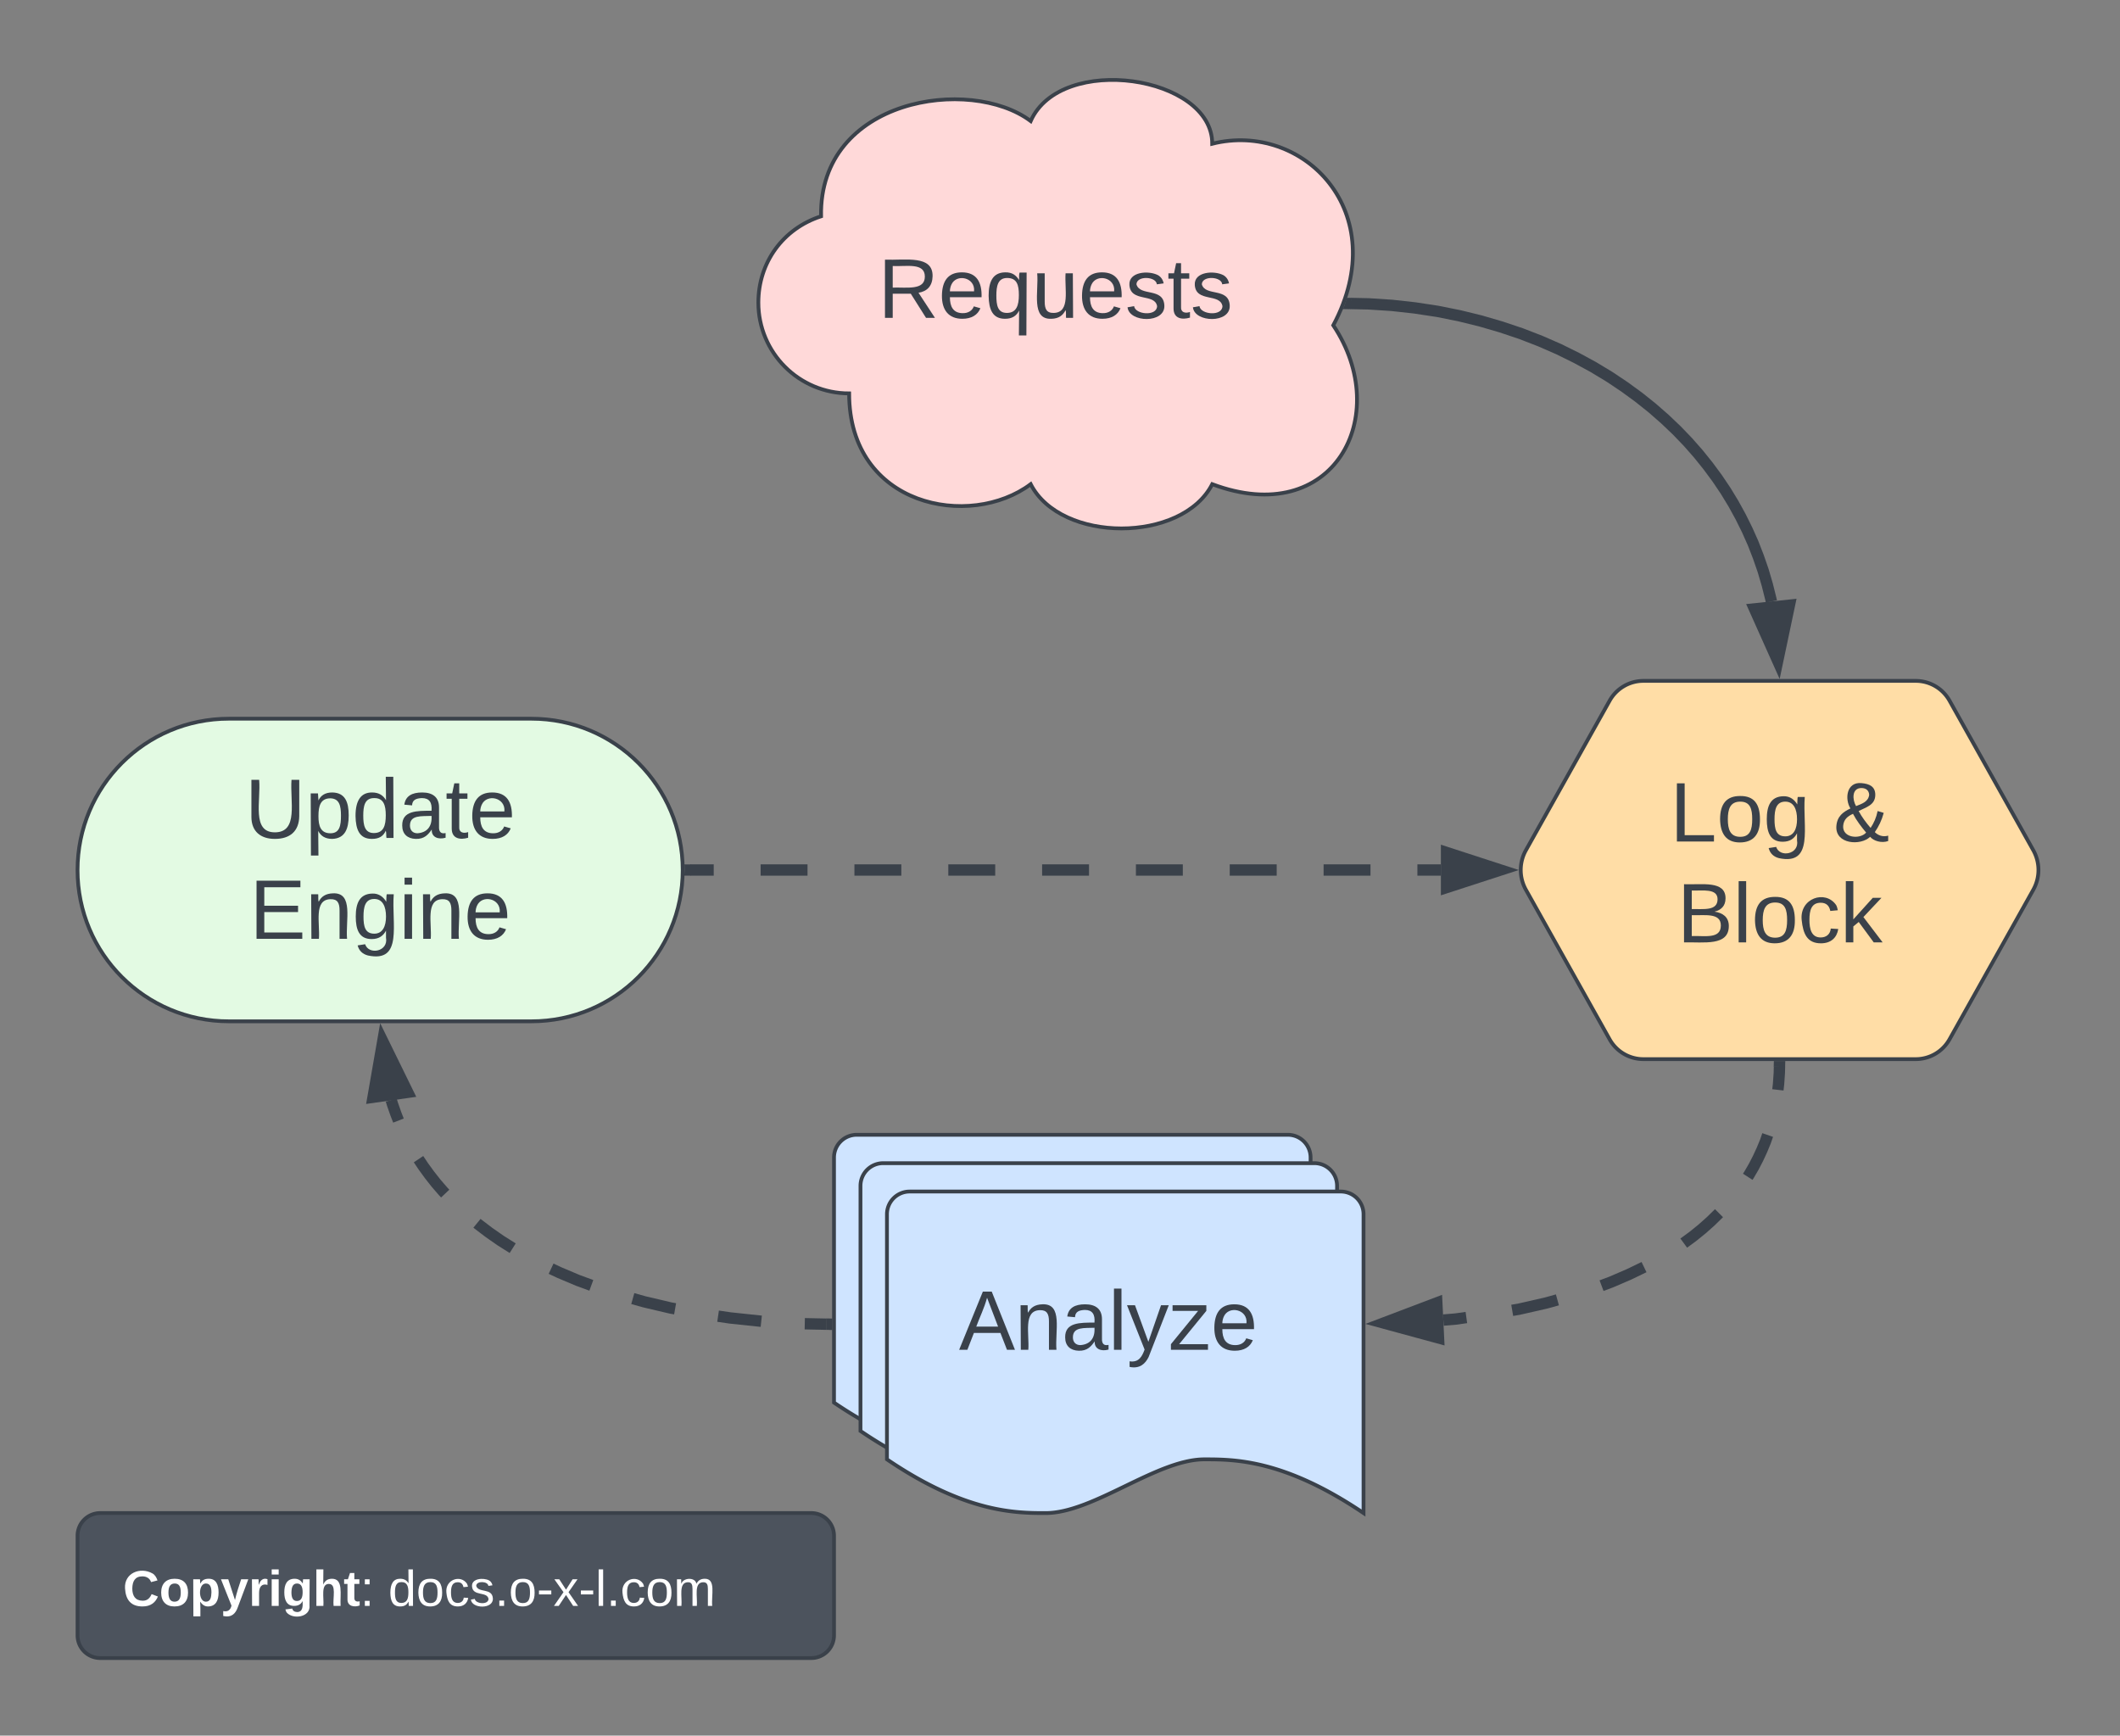 <svg xmlns="http://www.w3.org/2000/svg" xmlns:xlink="http://www.w3.org/1999/xlink" xmlns:lucid="lucid" width="560.5" height="458.83"><rect width="100%" height="100%" fill="#808080" stroke="none"/><g transform="translate(600.5 220)" lucid:page-tab-id="0_0"><path d="M-580 186a6 6 0 0 1 6-6h188a6 6 0 0 1 6 6v26.33a6 6 0 0 1-6 6h-188a6 6 0 0 1-6-6z" stroke="#3a414a" fill="#4c535d"/><use xlink:href="#a" transform="matrix(1,0,0,1,-568,192) translate(0 12.542)"/><use xlink:href="#b" transform="matrix(1,0,0,1,-568,192) translate(70.148 12.542)"/><path d="M-376-116c-13.25 0-24-10.75-24-24 0-10.6 6.5-19.55 16.58-22.82C-384-194-344-200-328-188c8-18 48-12 48 6 24-6 48 18 32 48 16 24 0 54-32 42-8 15.6-40 15.6-48 0-16 12-48 6-48-24z" stroke="#3a414a" fill="#ffd9d9"/><use xlink:href="#c" transform="matrix(1,0,0,1,-395,-195) translate(26.617 59.028)"/><path d="M-174.93-34.77A10.24 10.24 0 0 1-166-40h72a10.24 10.24 0 0 1 8.93 5.23l22.14 39.54a10.7 10.7 0 0 1 0 10.46l-22.14 39.53A10.24 10.24 0 0 1-94 60h-72a10.24 10.24 0 0 1-8.93-5.23l-22.14-39.54a10.7 10.7 0 0 1 0-10.46z" stroke="#3a414a" fill="#ffdda6"/><use xlink:href="#d" transform="matrix(1,0,0,1,-195,-35) translate(35.993 37.465)"/><use xlink:href="#e" transform="matrix(1,0,0,1,-195,-35) translate(79.203 37.465)"/><use xlink:href="#f" transform="matrix(1,0,0,1,-195,-35) translate(37.875 64.132)"/><path d="M-380 86a6 6 0 0 1 6-6h114a6 6 0 0 1 6 6v79c-21.04-14.2-34.15-14.2-42.08-14.2-12.6 0-29.36 14.2-41.96 14.2-7.8 0-21.04 0-41.96-14.2z" stroke="#3a414a" fill="#cfe4ff"/><path d="M-373 93.5a6 6 0 0 1 6-6h114a6 6 0 0 1 6 6v79c-21.04-14.2-34.15-14.2-42.08-14.2-12.6 0-29.36 14.2-41.96 14.2-7.8 0-21.04 0-41.96-14.2z" stroke="#3a414a" fill="#cfe4ff"/><path d="M-366 101a6 6 0 0 1 6-6h114a6 6 0 0 1 6 6v79c-21.04-14.2-34.15-14.2-42.08-14.2-12.6 0-29.36 14.2-41.96 14.2-7.8 0-21.04 0-41.96-14.2z" stroke="#3a414a" fill="#cfe4ff"/><use xlink:href="#g" transform="matrix(1,0,0,1,-361,100) translate(14.025 36.84)"/><path d="M-460-30c22.1 0 40 17.9 40 40s-17.9 40-40 40h-80c-22.1 0-40-17.9-40-40s17.9-40 40-40z" stroke="#3a414a" fill="#e3fae3"/><use xlink:href="#h" transform="matrix(1,0,0,1,-575,-25) translate(39.233 26.528)"/><use xlink:href="#i" transform="matrix(1,0,0,1,-575,-25) translate(40.468 53.194)"/><path d="M-418 10h6.2m12.4 0h12.4m12.4 0h12.4m12.42 0h12.4m12.4 0h12.4m12.4 0h12.4m12.4 0h12.42m12.4 0h12.4m12.4 0h6.2" stroke="#3a414a" stroke-width="3" fill="none"/><path d="M-417.96 11.47h-1.63l.1-1.46-.05-1.47h1.6z" stroke="#3a414a" stroke-width=".05" fill="#3a414a"/><path d="M-203.8 10l-14.25 4.63V5.37z" stroke="#3a414a" stroke-width="3" fill="#3a414a"/><path d="M-243.36-139.77l4.72.1 6.14.4 6.05.67 5.94.9 5.8 1.16 5.63 1.38 5.48 1.6 5.3 1.78 5.08 1.97 4.87 2.13 4.66 2.3 4.45 2.42 4.22 2.55 4 2.67 3.78 2.76 3.57 2.85 3.36 2.94 3.15 3 2.96 3.08 2.75 3.13 2.57 3.2 2.4 3.25 2.22 3.3 2.05 3.37 1.88 3.42 1.73 3.48 1.58 3.54 1.4 3.6 1.27 3.67 1.1 3.75.96 3.83.12.58" stroke="#3a414a" stroke-width="3" stroke-linejoin="round" fill="none"/><path d="M-243.3-141.24l-.06 2.95-2.08-.04.34-.76.72-2.16z" stroke="#3a414a" stroke-width=".05" fill="#3a414a"/><path d="M-130.5-45.33l-6.13-13.7 9.22-.97z" stroke="#3a414a" stroke-width="3" fill="#3a414a"/><path d="M-130.03 62l-.04 1.6-.2 2.96-.18 1.56m-2.7 11.94l-.6 1.73-.93 2.25-1.02 2.2-1.12 2.17-1.24 2.13-.36.56m-7.6 9.62l-.1.1-2.07 2.03-2.27 2.02-2.5 2.02-2.38 1.74m-10.5 6.35l-4.05 1.95-4.6 1.98-2.58.97m-11.67 3.76l-3.03.84-7.16 1.63-1.76.3m-12.12 1.9l-2.86.4-3.23.27" stroke="#3a414a" stroke-width="3" stroke-linejoin="round" fill="none"/><path d="M-128.56 62.07l-2.95-.06.03-1.5h2.94z" stroke="#3a414a" stroke-width=".05" fill="#3a414a"/><path d="M-234.65 129.76l14.02-5.32.45 9.26z" stroke="#3a414a" stroke-width="3" fill="#3a414a"/><path d="M-381.97 130.07l-5.76-.12m-11.5-.66l-8.22-.87-3.2-.47m-11.36-1.95l-1.14-.2-6.98-1.64-3.07-.86m-10.96-3.5l-3.54-1.3-4.86-2.05-2.24-1.05m-10.15-5.42l-3.17-2-3.1-2.16-2.84-2.16-.33-.27m-8.4-7.85l-.53-.56-1.9-2.2-1.73-2.2-1.6-2.2-1.3-1.94m-5.3-10.2l-.7-1.8-.87-2.48-.35-1.15" stroke="#3a414a" stroke-width="3" stroke-linejoin="round" fill="none"/><path d="M-380.47 128.62v2.95l-1.57-.03.06-2.95z" stroke="#3a414a" stroke-width=".05" fill="#3a414a"/><path d="M-499.3 55.3l6.6 13.47-9.17 1.3z" stroke="#3a414a" stroke-width="3" fill="#3a414a"/><defs><path fill="#fff" d="M67-125c0 53 21 87 73 88 37 1 54-22 65-47l45 17C233-25 199 4 140 4 58 4 20-42 15-125 8-235 124-281 211-232c18 10 29 29 36 50l-46 12c-8-25-30-41-62-41-52 0-71 34-72 86" id="j"/><path fill="#fff" d="M110-194c64 0 96 36 96 99 0 64-35 99-97 99-61 0-95-36-95-99 0-62 34-99 96-99zm-1 164c35 0 45-28 45-65 0-40-10-65-43-65-34 0-45 26-45 65 0 36 10 65 43 65" id="k"/><path fill="#fff" d="M135-194c53 0 70 44 70 98 0 56-19 98-73 100-31 1-45-17-59-34 3 33 2 69 2 105H25l-1-265h48c2 10 0 23 3 31 11-24 29-35 60-35zM114-30c33 0 39-31 40-66 0-38-9-64-40-64-56 0-55 130 0 130" id="l"/><path fill="#fff" d="M123 10C108 53 80 86 19 72V37c35 8 53-11 59-39L3-190h52l48 148c12-52 28-100 44-148h51" id="m"/><path fill="#fff" d="M135-150c-39-12-60 13-60 57V0H25l-1-190h47c2 13-1 29 3 40 6-28 27-53 61-41v41" id="n"/><path fill="#fff" d="M25-224v-37h50v37H25zM25 0v-190h50V0H25" id="o"/><path fill="#fff" d="M195-6C206 82 75 100 31 46c-4-6-6-13-8-21l49-6c3 16 16 24 34 25 40 0 42-37 40-79-11 22-30 35-61 35-53 0-70-43-70-97 0-56 18-96 73-97 30 0 46 14 59 34l2-30h47zm-90-29c32 0 41-27 41-63 0-35-9-62-40-62-32 0-39 29-40 63 0 36 9 62 39 62" id="p"/><path fill="#fff" d="M114-157C55-157 80-60 75 0H25v-261h50l-1 109c12-26 28-41 61-42 86-1 58 113 63 194h-50c-7-57 23-157-34-157" id="q"/><path fill="#fff" d="M115-3C79 11 28 4 28-45v-112H4v-33h27l15-45h31v45h36v33H77v99c-1 23 16 31 38 25v30" id="r"/><path fill="#fff" d="M33-154v-36h34v36H33zM33 0v-36h34V0H33" id="s"/><g id="a"><use transform="matrix(0.037,0,0,0.037,0,0)" xlink:href="#j"/><use transform="matrix(0.037,0,0,0.037,9.593,0)" xlink:href="#k"/><use transform="matrix(0.037,0,0,0.037,17.704,0)" xlink:href="#l"/><use transform="matrix(0.037,0,0,0.037,25.815,0)" xlink:href="#m"/><use transform="matrix(0.037,0,0,0.037,33.222,0)" xlink:href="#n"/><use transform="matrix(0.037,0,0,0.037,38.407,0)" xlink:href="#o"/><use transform="matrix(0.037,0,0,0.037,42.111,0)" xlink:href="#p"/><use transform="matrix(0.037,0,0,0.037,50.222,0)" xlink:href="#q"/><use transform="matrix(0.037,0,0,0.037,58.333,0)" xlink:href="#r"/><use transform="matrix(0.037,0,0,0.037,62.741,0)" xlink:href="#s"/></g><path fill="#fff" d="M85-194c31 0 48 13 60 33l-1-100h32l1 261h-30c-2-10 0-23-3-31C134-8 116 4 85 4 32 4 16-35 15-94c0-66 23-100 70-100zm9 24c-40 0-46 34-46 75 0 40 6 74 45 74 42 0 51-32 51-76 0-42-9-74-50-73" id="t"/><path fill="#fff" d="M100-194c62-1 85 37 85 99 1 63-27 99-86 99S16-35 15-95c0-66 28-99 85-99zM99-20c44 1 53-31 53-75 0-43-8-75-51-75s-53 32-53 75 10 74 51 75" id="u"/><path fill="#fff" d="M96-169c-40 0-48 33-48 73s9 75 48 75c24 0 41-14 43-38l32 2c-6 37-31 61-74 61-59 0-76-41-82-99-10-93 101-131 147-64 4 7 5 14 7 22l-32 3c-4-21-16-35-41-35" id="v"/><path fill="#fff" d="M135-143c-3-34-86-38-87 0 15 53 115 12 119 90S17 21 10-45l28-5c4 36 97 45 98 0-10-56-113-15-118-90-4-57 82-63 122-42 12 7 21 19 24 35" id="w"/><path fill="#fff" d="M33 0v-38h34V0H33" id="x"/><path fill="#fff" d="M16-82v-28h88v28H16" id="y"/><path fill="#fff" d="M141 0L90-78 38 0H4l68-98-65-92h35l48 74 47-74h35l-64 92 68 98h-35" id="z"/><path fill="#fff" d="M24 0v-261h32V0H24" id="A"/><path fill="#fff" d="M210-169c-67 3-38 105-44 169h-31v-121c0-29-5-50-35-48C34-165 62-65 56 0H25l-1-190h30c1 10-1 24 2 32 10-44 99-50 107 0 11-21 27-35 58-36 85-2 47 119 55 194h-31v-121c0-29-5-49-35-48" id="B"/><g id="b"><use transform="matrix(0.037,0,0,0.037,0,0)" xlink:href="#t"/><use transform="matrix(0.037,0,0,0.037,7.407,0)" xlink:href="#u"/><use transform="matrix(0.037,0,0,0.037,14.815,0)" xlink:href="#v"/><use transform="matrix(0.037,0,0,0.037,21.481,0)" xlink:href="#w"/><use transform="matrix(0.037,0,0,0.037,28.148,0)" xlink:href="#x"/><use transform="matrix(0.037,0,0,0.037,31.852,0)" xlink:href="#u"/><use transform="matrix(0.037,0,0,0.037,39.259,0)" xlink:href="#y"/><use transform="matrix(0.037,0,0,0.037,43.667,0)" xlink:href="#z"/><use transform="matrix(0.037,0,0,0.037,50.333,0)" xlink:href="#y"/><use transform="matrix(0.037,0,0,0.037,54.741,0)" xlink:href="#A"/><use transform="matrix(0.037,0,0,0.037,57.667,0)" xlink:href="#x"/><use transform="matrix(0.037,0,0,0.037,61.37,0)" xlink:href="#v"/><use transform="matrix(0.037,0,0,0.037,68.037,0)" xlink:href="#u"/><use transform="matrix(0.037,0,0,0.037,75.444,0)" xlink:href="#B"/></g><path fill="#3a414a" d="M233-177c-1 41-23 64-60 70L243 0h-38l-65-103H63V0H30v-248c88 3 205-21 203 71zM63-129c60-2 137 13 137-47 0-61-80-42-137-45v92" id="C"/><path fill="#3a414a" d="M100-194c63 0 86 42 84 106H49c0 40 14 67 53 68 26 1 43-12 49-29l28 8c-11 28-37 45-77 45C44 4 14-33 15-96c1-61 26-98 85-98zm52 81c6-60-76-77-97-28-3 7-6 17-6 28h103" id="D"/><path fill="#3a414a" d="M145-31C134-9 116 4 85 4 32 4 16-35 15-94c0-59 17-99 70-100 32-1 48 14 60 33 0-11-1-24 2-32h30l-1 268h-32zM93-21c41 0 51-33 51-76s-8-73-50-73c-40 0-46 35-46 75s5 74 45 74" id="E"/><path fill="#3a414a" d="M84 4C-5 8 30-112 23-190h32v120c0 31 7 50 39 49 72-2 45-101 50-169h31l1 190h-30c-1-10 1-25-2-33-11 22-28 36-60 37" id="F"/><path fill="#3a414a" d="M135-143c-3-34-86-38-87 0 15 53 115 12 119 90S17 21 10-45l28-5c4 36 97 45 98 0-10-56-113-15-118-90-4-57 82-63 122-42 12 7 21 19 24 35" id="G"/><path fill="#3a414a" d="M59-47c-2 24 18 29 38 22v24C64 9 27 4 27-40v-127H5v-23h24l9-43h21v43h35v23H59v120" id="H"/><g id="c"><use transform="matrix(0.062,0,0,0.062,0,0)" xlink:href="#C"/><use transform="matrix(0.062,0,0,0.062,15.988,0)" xlink:href="#D"/><use transform="matrix(0.062,0,0,0.062,28.333,0)" xlink:href="#E"/><use transform="matrix(0.062,0,0,0.062,40.679,0)" xlink:href="#F"/><use transform="matrix(0.062,0,0,0.062,53.025,0)" xlink:href="#D"/><use transform="matrix(0.062,0,0,0.062,65.37,0)" xlink:href="#G"/><use transform="matrix(0.062,0,0,0.062,76.481,0)" xlink:href="#H"/><use transform="matrix(0.062,0,0,0.062,82.654,0)" xlink:href="#G"/></g><path fill="#3a414a" d="M30 0v-248h33v221h125V0H30" id="I"/><path fill="#3a414a" d="M100-194c62-1 85 37 85 99 1 63-27 99-86 99S16-35 15-95c0-66 28-99 85-99zM99-20c44 1 53-31 53-75 0-43-8-75-51-75s-53 32-53 75 10 74 51 75" id="J"/><path fill="#3a414a" d="M177-190C167-65 218 103 67 71c-23-6-38-20-44-43l32-5c15 47 100 32 89-28v-30C133-14 115 1 83 1 29 1 15-40 15-95c0-56 16-97 71-98 29-1 48 16 59 35 1-10 0-23 2-32h30zM94-22c36 0 50-32 50-73 0-42-14-75-50-75-39 0-46 34-46 75s6 73 46 73" id="K"/><g id="d"><use transform="matrix(0.062,0,0,0.062,0,0)" xlink:href="#I"/><use transform="matrix(0.062,0,0,0.062,12.346,0)" xlink:href="#J"/><use transform="matrix(0.062,0,0,0.062,24.691,0)" xlink:href="#K"/></g><path fill="#3a414a" d="M234-2c-28 10-62 0-77-18C117 19 8 12 13-65c3-43 29-61 60-76-25-40-17-114 47-108 35 3 59 15 59 50 0 44-40 53-71 69 14 26 32 50 51 72 14-21 24-43 30-72l26 8c-9 33-21 57-38 82 13 13 33 22 57 15v23zM97-151c25-10 52-18 56-48-1-18-13-29-33-29-42 0-39 50-23 77zM42-66c-3 51 71 58 98 28-20-24-41-51-56-80-23 10-40 24-42 52" id="L"/><use transform="matrix(0.062,0,0,0.062,0,0)" xlink:href="#L" id="e"/><path fill="#3a414a" d="M160-131c35 5 61 23 61 61C221 17 115-2 30 0v-248c76 3 177-17 177 60 0 33-19 50-47 57zm-97-11c50-1 110 9 110-42 0-47-63-36-110-37v79zm0 115c55-2 124 14 124-45 0-56-70-42-124-44v89" id="M"/><path fill="#3a414a" d="M24 0v-261h32V0H24" id="N"/><path fill="#3a414a" d="M96-169c-40 0-48 33-48 73s9 75 48 75c24 0 41-14 43-38l32 2c-6 37-31 61-74 61-59 0-76-41-82-99-10-93 101-131 147-64 4 7 5 14 7 22l-32 3c-4-21-16-35-41-35" id="O"/><path fill="#3a414a" d="M143 0L79-87 56-68V0H24v-261h32v163l83-92h37l-77 82L181 0h-38" id="P"/><g id="f"><use transform="matrix(0.062,0,0,0.062,0,0)" xlink:href="#M"/><use transform="matrix(0.062,0,0,0.062,14.815,0)" xlink:href="#N"/><use transform="matrix(0.062,0,0,0.062,19.691,0)" xlink:href="#J"/><use transform="matrix(0.062,0,0,0.062,32.037,0)" xlink:href="#O"/><use transform="matrix(0.062,0,0,0.062,43.148,0)" xlink:href="#P"/></g><path fill="#3a414a" d="M205 0l-28-72H64L36 0H1l101-248h38L239 0h-34zm-38-99l-47-123c-12 45-31 82-46 123h93" id="Q"/><path fill="#3a414a" d="M117-194c89-4 53 116 60 194h-32v-121c0-31-8-49-39-48C34-167 62-67 57 0H25l-1-190h30c1 10-1 24 2 32 11-22 29-35 61-36" id="R"/><path fill="#3a414a" d="M141-36C126-15 110 5 73 4 37 3 15-17 15-53c-1-64 63-63 125-63 3-35-9-54-41-54-24 1-41 7-42 31l-33-3c5-37 33-52 76-52 45 0 72 20 72 64v82c-1 20 7 32 28 27v20c-31 9-61-2-59-35zM48-53c0 20 12 33 32 33 41-3 63-29 60-74-43 2-92-5-92 41" id="S"/><path fill="#3a414a" d="M179-190L93 31C79 59 56 82 12 73V49c39 6 53-20 64-50L1-190h34L92-34l54-156h33" id="T"/><path fill="#3a414a" d="M9 0v-24l116-142H16v-24h144v24L44-24h123V0H9" id="U"/><g id="g"><use transform="matrix(0.062,0,0,0.062,0,0)" xlink:href="#Q"/><use transform="matrix(0.062,0,0,0.062,14.815,0)" xlink:href="#R"/><use transform="matrix(0.062,0,0,0.062,27.16,0)" xlink:href="#S"/><use transform="matrix(0.062,0,0,0.062,39.506,0)" xlink:href="#N"/><use transform="matrix(0.062,0,0,0.062,44.383,0)" xlink:href="#T"/><use transform="matrix(0.062,0,0,0.062,55.494,0)" xlink:href="#U"/><use transform="matrix(0.062,0,0,0.062,66.605,0)" xlink:href="#D"/></g><path fill="#3a414a" d="M232-93c-1 65-40 97-104 97C67 4 28-28 28-90v-158h33c8 89-33 224 67 224 102 0 64-133 71-224h33v155" id="V"/><path fill="#3a414a" d="M115-194c55 1 70 41 70 98S169 2 115 4C84 4 66-9 55-30l1 105H24l-1-265h31l2 30c10-21 28-34 59-34zm-8 174c40 0 45-34 45-75s-6-73-45-74c-42 0-51 32-51 76 0 43 10 73 51 73" id="W"/><path fill="#3a414a" d="M85-194c31 0 48 13 60 33l-1-100h32l1 261h-30c-2-10 0-23-3-31C134-8 116 4 85 4 32 4 16-35 15-94c0-66 23-100 70-100zm9 24c-40 0-46 34-46 75 0 40 6 74 45 74 42 0 51-32 51-76 0-42-9-74-50-73" id="X"/><g id="h"><use transform="matrix(0.062,0,0,0.062,0,0)" xlink:href="#V"/><use transform="matrix(0.062,0,0,0.062,15.988,0)" xlink:href="#W"/><use transform="matrix(0.062,0,0,0.062,28.333,0)" xlink:href="#X"/><use transform="matrix(0.062,0,0,0.062,40.679,0)" xlink:href="#S"/><use transform="matrix(0.062,0,0,0.062,53.025,0)" xlink:href="#H"/><use transform="matrix(0.062,0,0,0.062,59.198,0)" xlink:href="#D"/></g><path fill="#3a414a" d="M30 0v-248h187v28H63v79h144v27H63v87h162V0H30" id="Y"/><path fill="#3a414a" d="M24-231v-30h32v30H24zM24 0v-190h32V0H24" id="Z"/><g id="i"><use transform="matrix(0.062,0,0,0.062,0,0)" xlink:href="#Y"/><use transform="matrix(0.062,0,0,0.062,14.815,0)" xlink:href="#R"/><use transform="matrix(0.062,0,0,0.062,27.16,0)" xlink:href="#K"/><use transform="matrix(0.062,0,0,0.062,39.506,0)" xlink:href="#Z"/><use transform="matrix(0.062,0,0,0.062,44.383,0)" xlink:href="#R"/><use transform="matrix(0.062,0,0,0.062,56.728,0)" xlink:href="#D"/></g></defs></g></svg>